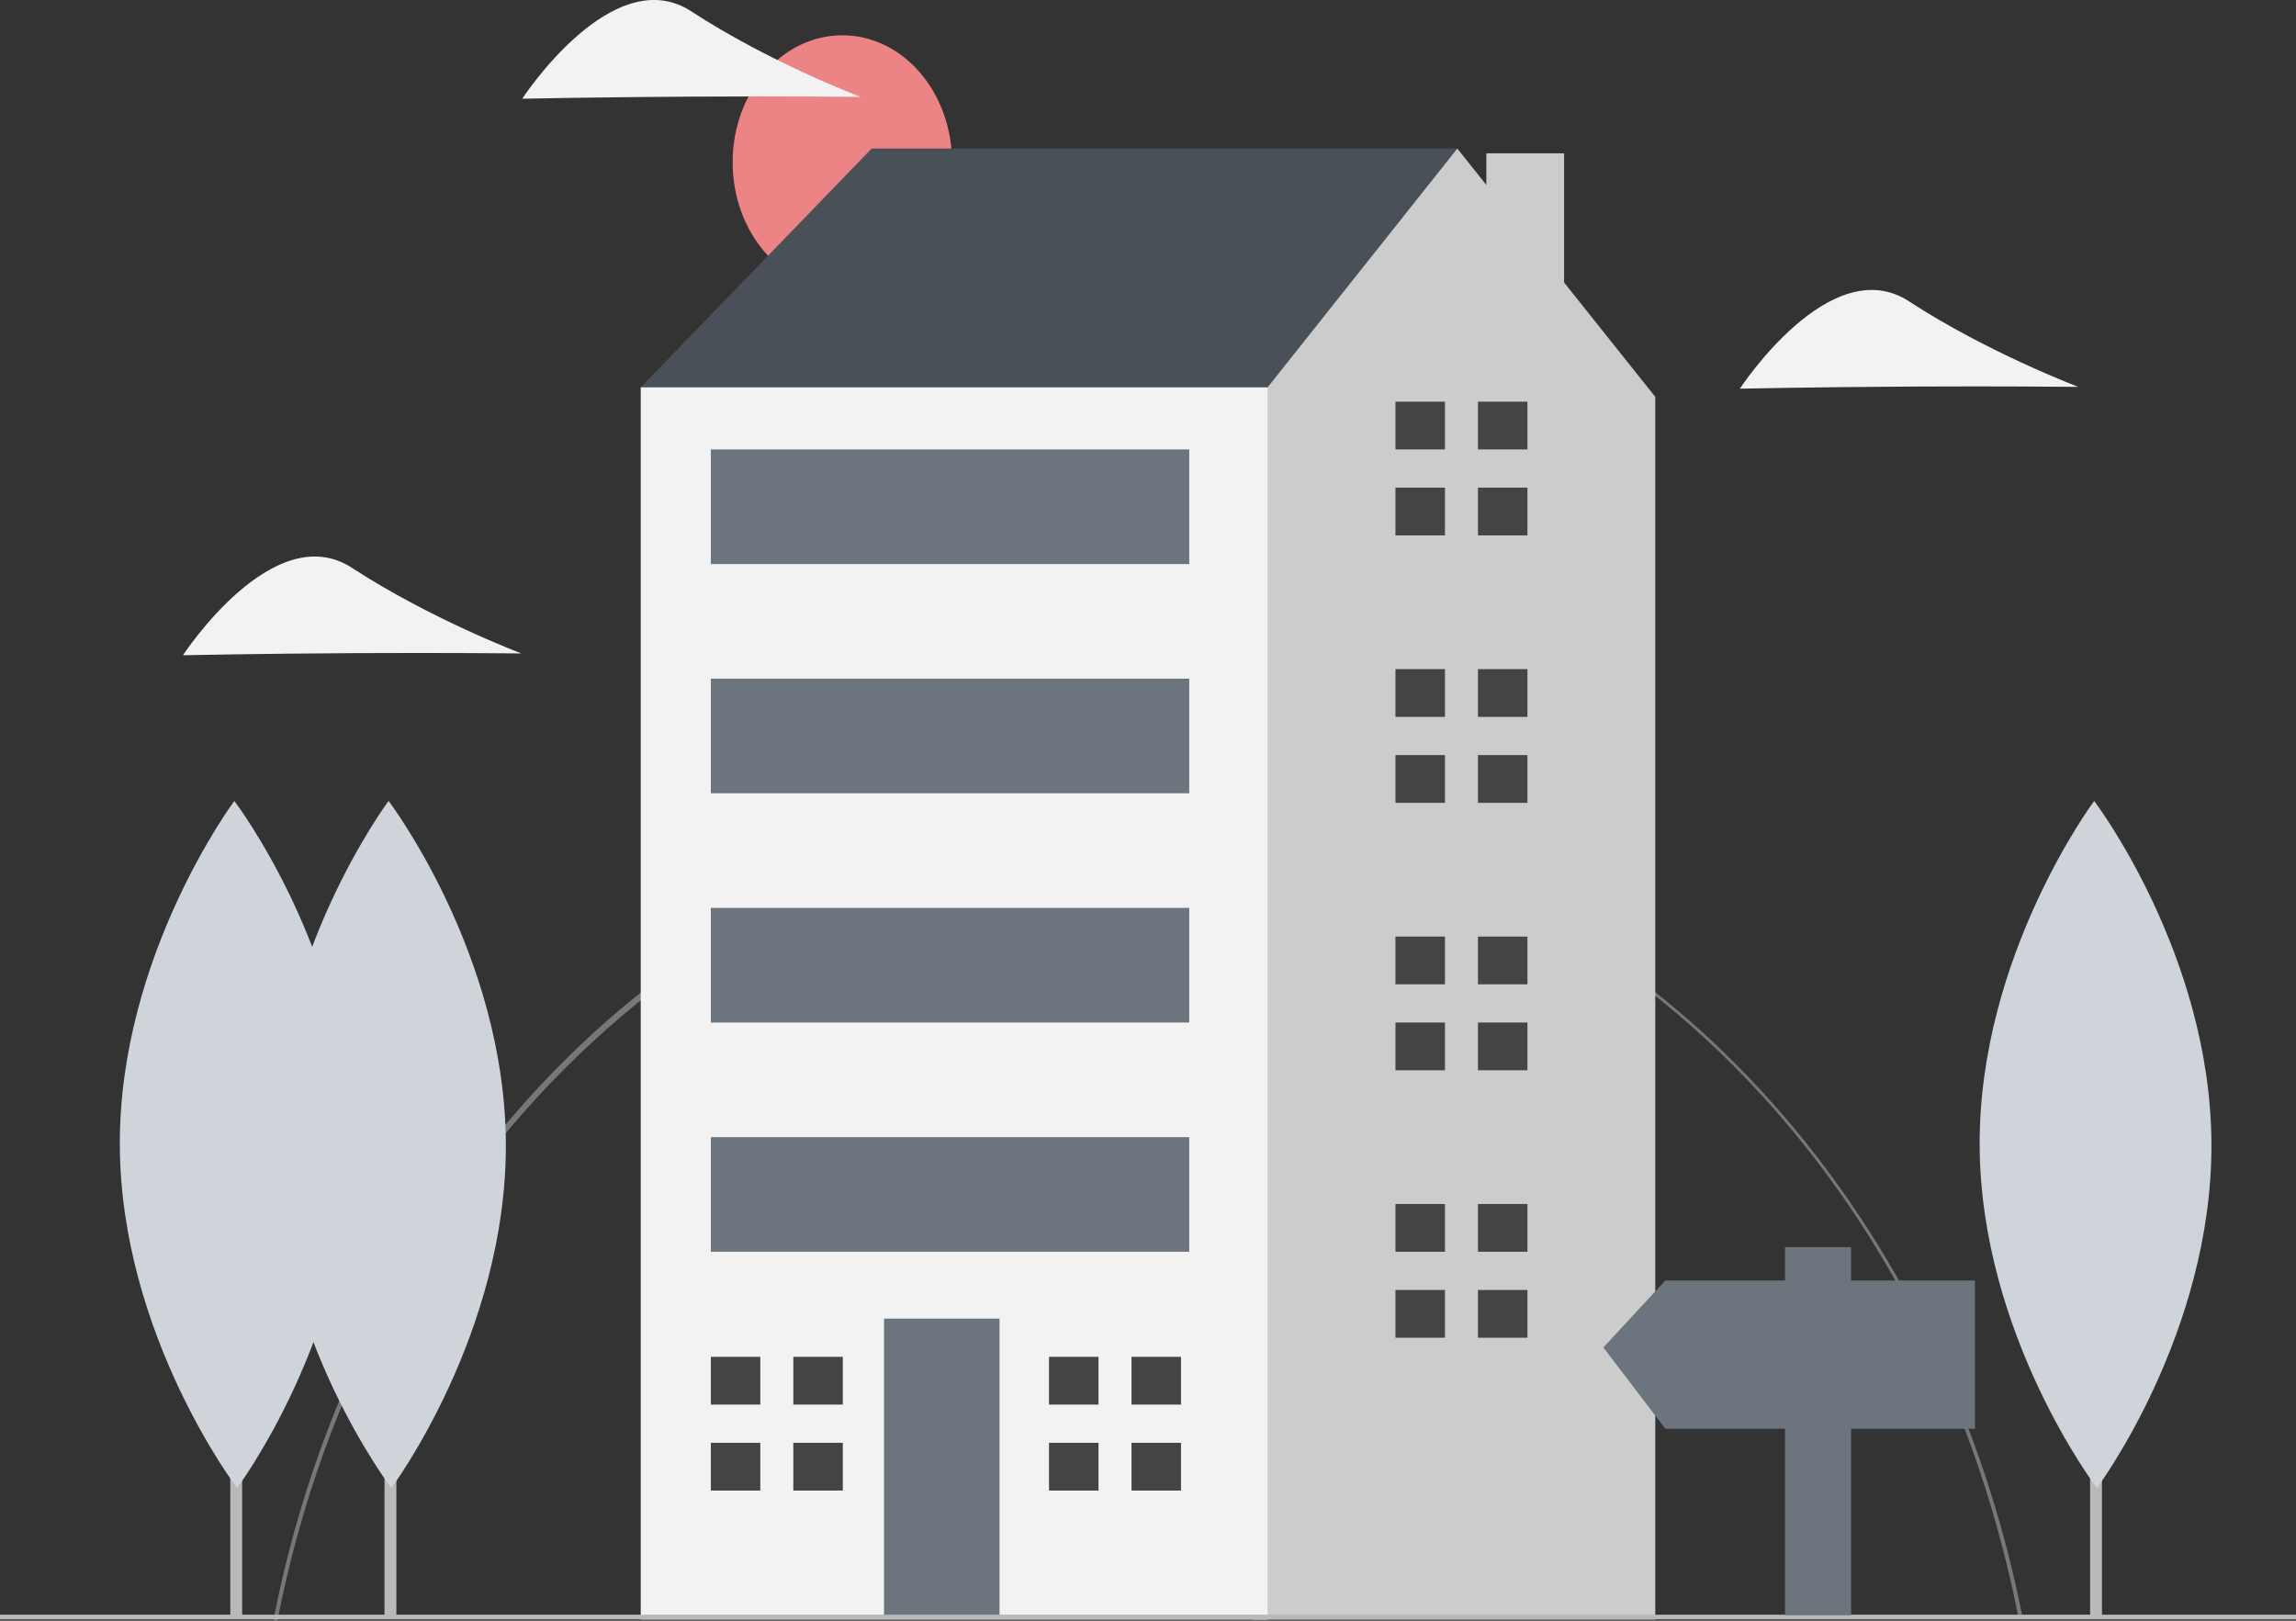 <svg width="170" height="120" viewBox="0 0 170 120" fill="none" xmlns="http://www.w3.org/2000/svg">
<rect x="0" y="0" width="170" height="120" fill="#333333" stroke="none"/>
<g clip-path="url(#clip0_32_59)">
<path d="M20.543 120L20.252 119.924C23.504 103.173 31.679 87.962 43.27 77.093C52.033 68.887 62.455 63.4 73.555 61.147C84.655 58.893 96.067 59.948 106.718 64.212C117.369 68.476 126.907 75.808 134.435 85.519C141.963 95.23 147.233 106.999 149.748 119.72L149.457 119.796C142.571 84.787 116.074 60.337 85.02 60.337C54.373 60.337 27.257 85.429 20.543 120Z" fill="#777777"/>
<path d="M62.368 21.42C66.853 21.42 70.489 17.209 70.489 12.016C70.489 6.822 66.853 2.612 62.368 2.612C57.883 2.612 54.247 6.822 54.247 12.016C54.247 17.209 57.883 21.42 62.368 21.42Z" fill="#EC8385"/>
<path d="M50.493 31.508L47.44 28.679L64.54 10.999H107.903V26.557L79.809 48.481L50.493 31.508Z" fill="#495057"/>
<path d="M115.809 20.916V11.352H110.052V13.694L107.903 10.999L93.856 28.679L88.359 32.922L79.836 105.025L92.69 119.909H122.561V29.386L115.809 20.916Z" fill="#CCCCCC"/>
<path d="M93.856 28.679H47.44V119.909H93.856V28.679Z" fill="#F2F2F2"/>
<path d="M74.006 97.632H65.456V119.909H74.006V97.632Z" fill="#6C757D"/>
<path d="M56.295 103.997V100.461H52.631V103.997H55.99H56.295Z" fill="#444443"/>
<path d="M55.99 106.825H52.631V110.361H56.295V106.825H55.99Z" fill="#444443"/>
<path d="M62.403 100.461H58.738V103.997H62.403V100.461Z" fill="#444443"/>
<path d="M62.403 106.825H58.738V110.361H62.403V106.825Z" fill="#444443"/>
<path d="M81.336 103.997V100.461H77.671V103.997H81.03H81.336Z" fill="#444443"/>
<path d="M81.03 106.825H77.671V110.361H81.336V106.825H81.03Z" fill="#444443"/>
<path d="M87.443 100.461H83.778V103.997H87.443V100.461Z" fill="#444443"/>
<path d="M87.443 106.825H83.778V110.361H87.443V106.825Z" fill="#444443"/>
<path d="M106.987 33.276V29.74H103.322V33.276H106.681H106.987Z" fill="#444443"/>
<path d="M106.681 36.105H103.322V39.641H106.987V36.105H106.681Z" fill="#444443"/>
<path d="M113.094 29.74H109.43V33.276H113.094V29.74Z" fill="#444443"/>
<path d="M113.094 36.105H109.43V39.641H113.094V36.105Z" fill="#444443"/>
<path d="M106.987 53.078V49.542H103.322V53.078H106.681H106.987Z" fill="#444443"/>
<path d="M106.681 55.907H103.322V59.443H106.987V55.907H106.681Z" fill="#444443"/>
<path d="M113.094 49.542H109.43V53.078H113.094V49.542Z" fill="#444443"/>
<path d="M113.094 55.907H109.43V59.443H113.094V55.907Z" fill="#444443"/>
<path d="M106.987 72.879V69.343H103.322V72.879H106.681H106.987Z" fill="#444443"/>
<path d="M106.681 75.708H103.322V79.244H106.987V75.708H106.681Z" fill="#444443"/>
<path d="M113.094 69.344H109.43V72.879H113.094V69.344Z" fill="#444443"/>
<path d="M113.094 75.708H109.43V79.244H113.094V75.708Z" fill="#444443"/>
<path d="M106.987 92.681V89.145H103.322V92.681H106.681H106.987Z" fill="#444443"/>
<path d="M106.681 95.51H103.322V99.046H106.987V95.51H106.681Z" fill="#444443"/>
<path d="M113.094 89.145H109.43V92.681H113.094V89.145Z" fill="#444443"/>
<path d="M113.094 95.51H109.43V99.046H113.094V95.51Z" fill="#444443"/>
<path d="M88.054 33.276H52.631V41.762H88.054V33.276Z" fill="#6C757D"/>
<path d="M88.054 50.249H52.631V58.735H88.054V50.249Z" fill="#6C757D"/>
<path d="M88.054 67.222H52.631V75.708H88.054V67.222Z" fill="#6C757D"/>
<path d="M88.054 84.195H52.631V92.681H88.054V84.195Z" fill="#6C757D"/>
<path d="M170 119.553H0V119.899H170V119.553Z" fill="#B9B9B9"/>
<path d="M29.347 79.574H28.469V119.75H29.347V79.574Z" fill="#B9B9B9"/>
<path d="M37.453 84.694C37.509 98.743 28.974 110.177 28.974 110.177C28.974 110.177 20.347 98.834 20.291 84.786C20.235 70.737 28.771 59.303 28.771 59.303C28.771 59.303 37.397 70.646 37.453 84.694Z" fill="#CED4DA"/>
<path opacity="0.1" d="M37.453 84.694C37.509 98.743 28.974 110.177 28.974 110.177C28.974 110.177 20.347 98.834 20.291 84.786C20.235 70.737 28.771 59.303 28.771 59.303C28.771 59.303 37.397 70.646 37.453 84.694Z" fill="#CED4DA"/>
<path d="M17.928 79.574H17.05V119.75H17.928V79.574Z" fill="#B9B9B9"/>
<path d="M26.034 84.694C26.09 98.743 17.555 110.177 17.555 110.177C17.555 110.177 8.928 98.834 8.872 84.786C8.816 70.737 17.352 59.303 17.352 59.303C17.352 59.303 25.978 70.646 26.034 84.694Z" fill="#CED4DA"/>
<path d="M141.376 28.622C134.457 28.659 128.825 28.778 128.825 28.778C128.825 28.778 135.519 18.51 141.351 22.314C147.182 26.118 153.881 28.644 153.881 28.644C153.881 28.644 148.295 28.585 141.376 28.622Z" fill="#F2F2F2"/>
<path d="M26.099 48.359C19.18 48.396 13.548 48.515 13.548 48.515C13.548 48.515 20.242 38.247 26.074 42.051C31.905 45.855 38.604 48.381 38.604 48.381C38.604 48.381 33.018 48.322 26.099 48.359Z" fill="#F2F2F2"/>
<path d="M51.218 7.154C44.298 7.191 38.666 7.309 38.666 7.309C38.666 7.309 45.361 -2.959 51.192 0.845C57.024 4.65 63.723 7.175 63.723 7.175C63.723 7.175 58.137 7.117 51.218 7.154Z" fill="#F2F2F2"/>
<path d="M155.633 79.574H154.754V119.75H155.633V79.574Z" fill="#B9B9B9"/>
<path d="M163.739 84.694C163.795 98.743 155.259 110.177 155.259 110.177C155.259 110.177 146.633 98.834 146.577 84.786C146.521 70.737 155.057 59.303 155.057 59.303C155.057 59.303 163.683 70.646 163.739 84.694Z" fill="#CED4DA"/>
<path d="M123.301 94.812H132.166V92.335H137.057V94.812H146.227V105.785H137.057V119.589H132.166V105.785H123.301L118.716 99.768L123.301 94.812Z" fill="#6C757D"/>
</g>
<defs>
<clipPath id="clip0_32_59">
<rect width="170" height="120" fill="white"/>
</clipPath>
</defs>
</svg>
